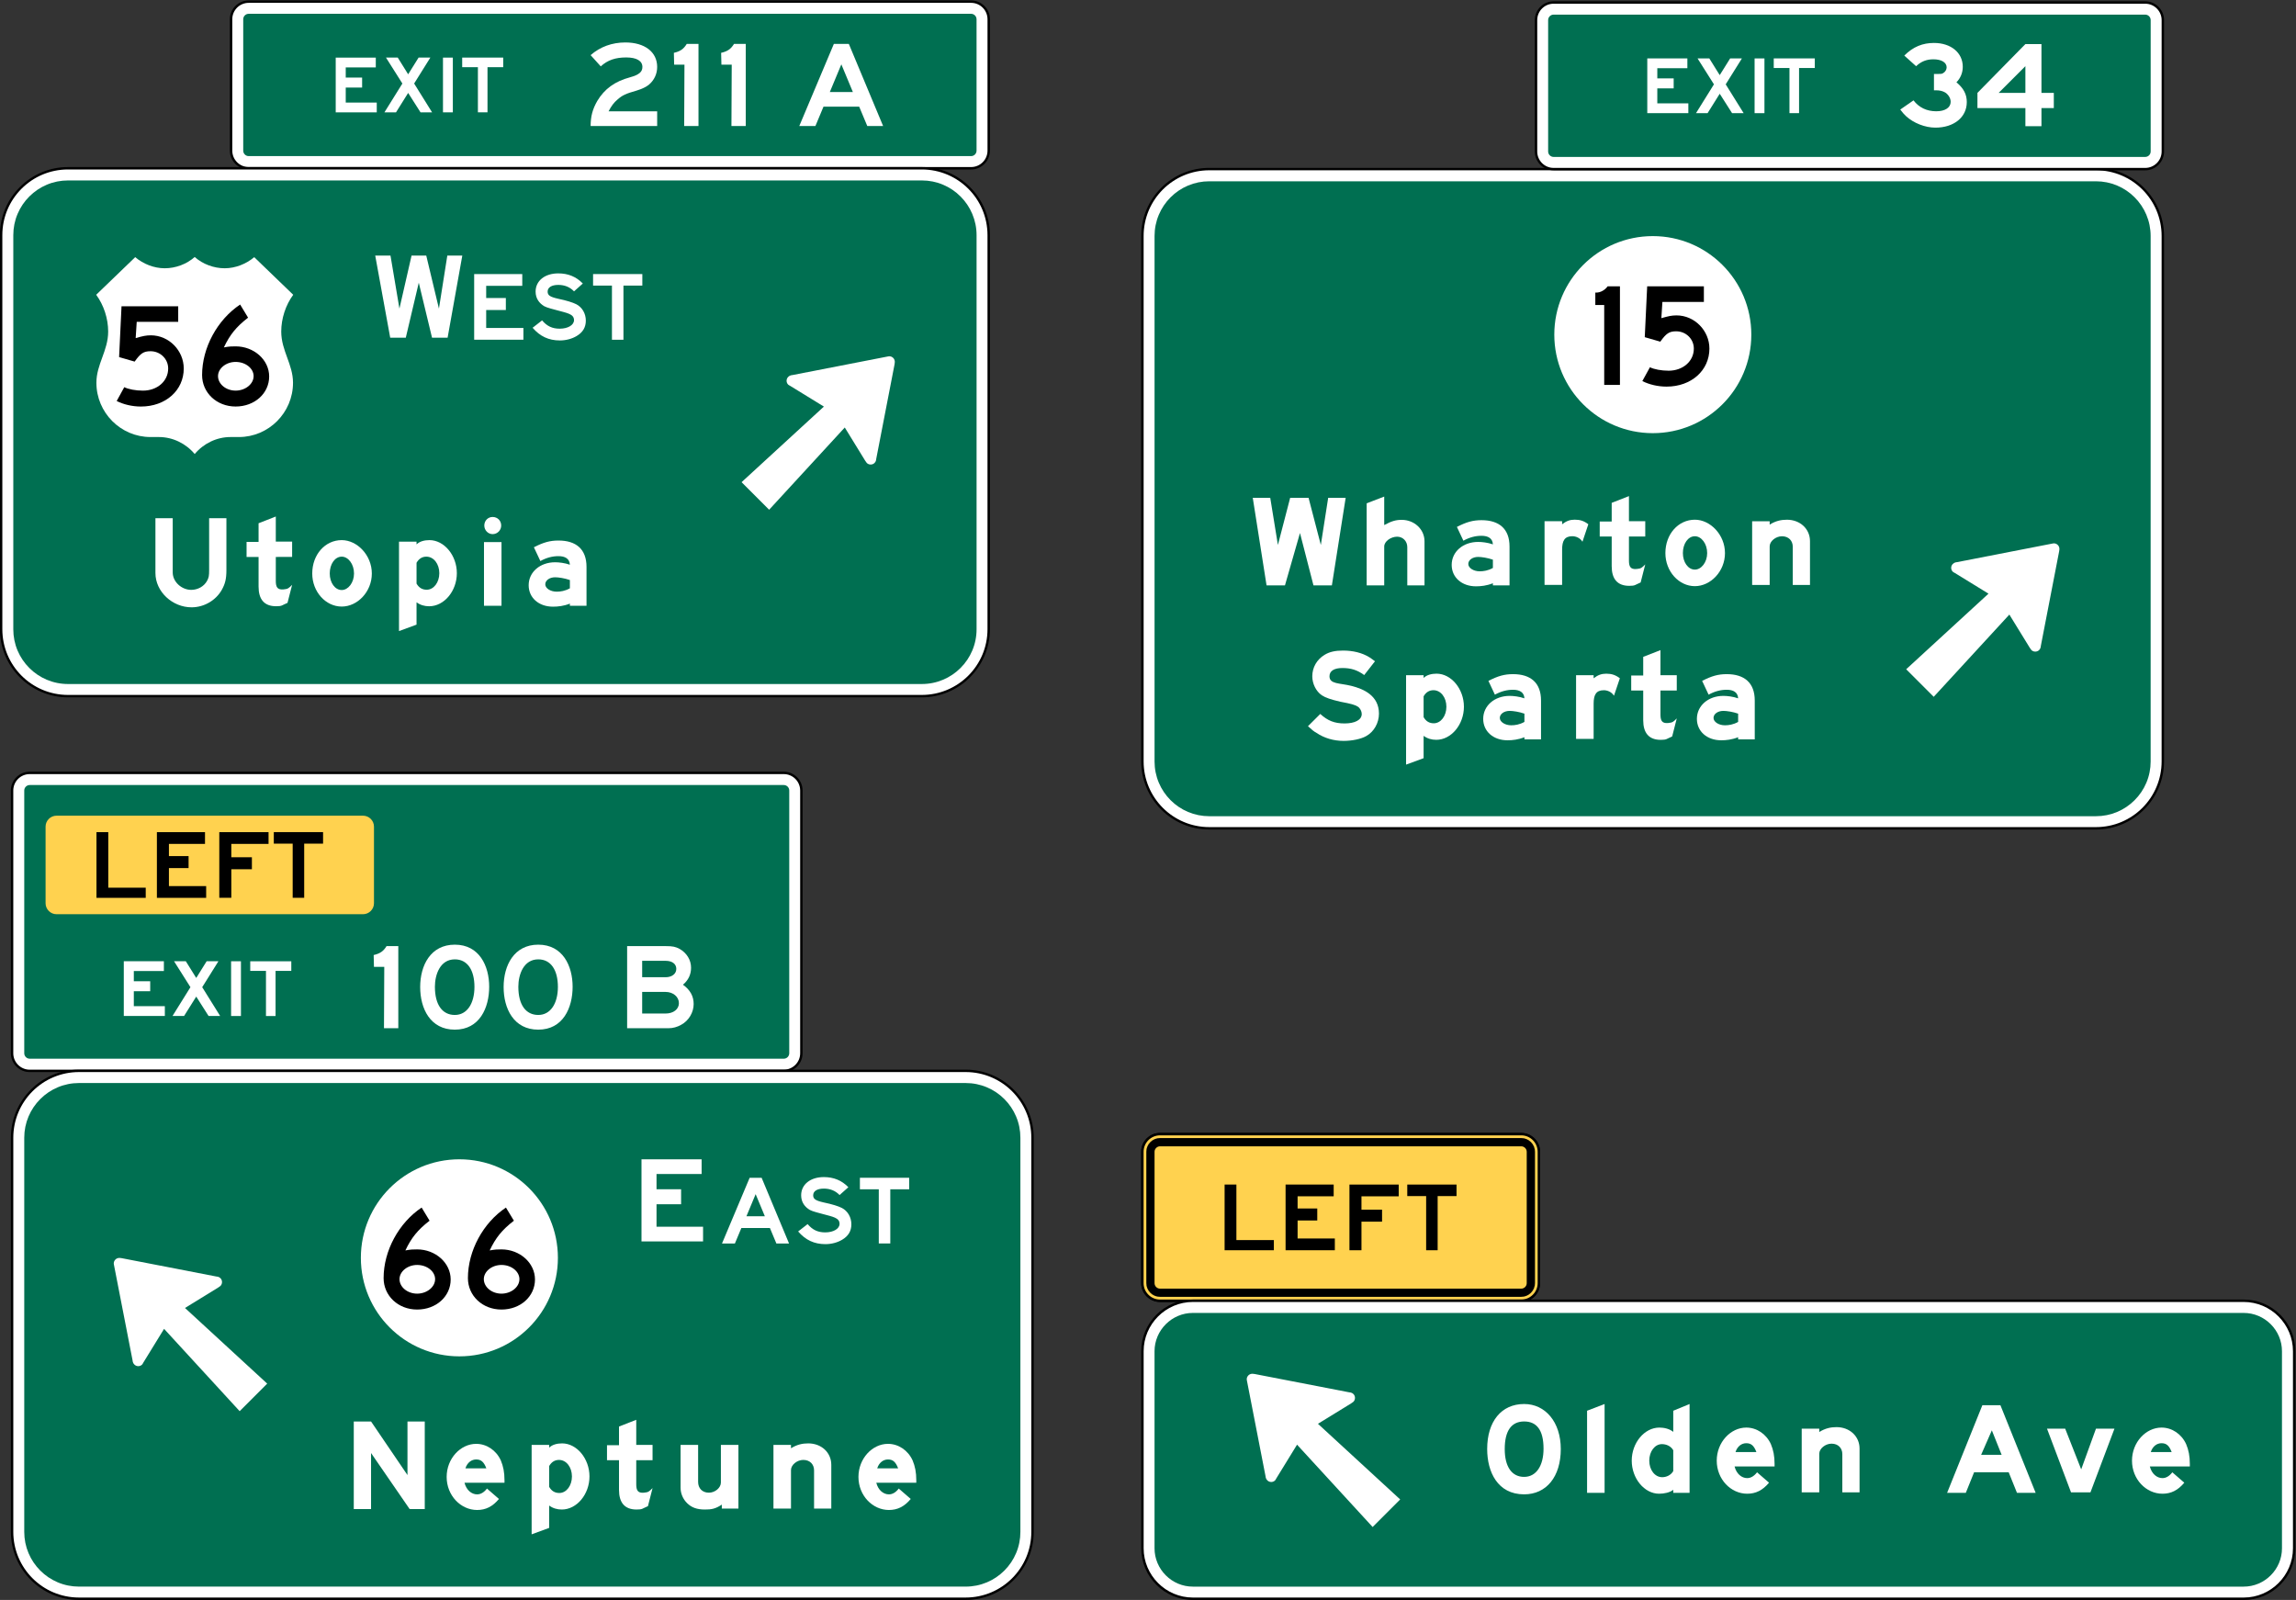 <?xml version="1.0" encoding="UTF-8"?>
<svg width="635.98" height="443.13" version="1.1" viewBox="0 0 635.98 443.13" xml:space="preserve" xmlns="http://www.w3.org/2000/svg"><rect x="0" y="0" width="635.98" height="443.13" fill="#333333" stroke="none"/><defs><clipPath id="a"><path d="m27 45h513v363.7h-513z"/></clipPath></defs><g transform="matrix(1.333 0 0 -1.333 -60.01 506.66)"><g clip-path="url(#a)"><g transform="translate(296.31 207.98)"><path d="m0 0c-7.664 0-13.899 6.235-13.899 13.899v109.18c0 7.663 6.235 13.898 13.899 13.898h184.24c7.665 0 13.9-6.235 13.9-13.898v-109.18c0-7.664-6.235-13.899-13.9-13.899z" fill="#fff"/></g><g transform="translate(480.55 345.21)"><path d="m0 0h-184.24c-7.801 0-14.149-6.347-14.149-14.148v-109.18c0-7.802 6.348-14.149 14.149-14.149h184.24c7.802 0 14.15 6.347 14.15 14.149v109.18c0 7.801-6.348 14.148-14.15 14.148m0-0.5c7.538 0 13.65-6.111 13.65-13.648v-109.18c0-7.538-6.112-13.649-13.65-13.649h-184.24c-7.537 0-13.649 6.111-13.649 13.649v109.18c0 7.537 6.112 13.648 13.649 13.648h184.24"/></g><g transform="translate(291.88 211.39)"><path d="m0 0c-1.355 0.574-2.571 1.395-3.616 2.439-1.045 1.046-1.867 2.261-2.438 3.615-0.592 1.401-0.893 2.892-0.893 4.428v109.18c0 1.537 0.301 3.026 0.893 4.427 0.571 1.353 1.393 2.57 2.438 3.615 1.045 1.046 2.261 1.865 3.616 2.438 1.4 0.593 2.89 0.892 4.426 0.892h184.24c1.537 0 3.027-0.299 4.427-0.892 1.355-0.573 2.571-1.392 3.615-2.438 1.045-1.045 1.864-2.262 2.438-3.615 0.593-1.401 0.893-2.89 0.893-4.427v-109.18c0-1.536-0.3-3.027-0.893-4.428-0.574-1.354-1.393-2.569-2.438-3.615-1.044-1.044-2.26-1.865-3.615-2.439-1.4-0.592-2.89-0.891-4.427-0.891h-184.24c-1.536 0-3.026 0.299-4.426 0.891" fill="#006f51"/></g><g transform="translate(468.92 245.25)"><path d="m0 0c7e-3 0.012 0.014 0.024 0.025 0.036 0.038 0.075 0.069 0.154 0.091 0.232 3e-3 8e-3 9e-3 0.014 9e-3 0.022h-2e-3c6e-3 0.026 0.013 0.054 0.02 0.082l0.038 0.266 3.797 19.606 0.052 0.368c0.053 0.368-0.07 0.736-0.314 0.982-0.282 0.28-0.647 0.402-0.999 0.332l-0.244-0.049-19.664-3.83-0.346-0.056c-0.225-0.052-0.403-0.157-0.578-0.332-0.438-0.438-0.452-1.157 0-1.611 0.053-0.053 0.144-0.106 0.209-0.141l0.209-0.115 7.001-4.302-17.104-15.707 5.722-5.725 15.704 17.072v0.035l4.24-6.893 0.176-0.25c0.053-0.088 0.105-0.176 0.175-0.246 0.436-0.437 1.174-0.437 1.613 0 0.066 0.07 0.122 0.146 0.17 0.224" fill="#fff"/></g><g transform="translate(408.94 310.56)"><path d="m0 0c0-11.306-9.164-20.472-20.47-20.472-11.304 0-20.471 9.166-20.471 20.472s9.167 20.472 20.471 20.472c11.306 0 20.47-9.166 20.47-20.472" fill="#fff"/></g><g transform="translate(378.37 300.12)"><path d="m0 0v16.593h-1.847v2.585h0.213c0.85 0 1.776 0.503 2.344 1.294h2.56v-20.472z"/></g><g transform="translate(391.32 299.76)"><path d="m0 0c-1.794 0-3.591 0.431-5.026 1.15l1.578 2.873c0.863-0.431 2.372-0.718 3.88-0.718 2.943 0 5.242 1.939 5.242 4.596 0 2.013-1.652 3.592-3.661 3.592-1.439 0-2.082-0.431-3.305-2.154l-3.232 0.933 0.502 10.56h11.782v-3.233h-8.62l-0.216-3.376c1.508 0.431 2.152 0.574 3.159 0.574 3.736 0 6.826-3.16 6.826-6.896 0-4.525-3.737-7.901-8.909-7.901"/></g><g transform="translate(325.79 237.59)"><path d="m0 0c2.713-0.669 5.774-2.102 5.774-5.78 0-1.909-1.02-3.754-2.619-4.644-1.086-0.637-3.002-1.019-4.723-1.019-2.045 0-4.022 0.573-5.618 1.654-0.578 0.318-0.961 0.635-1.79 1.399l2.553 2.545c1.536-1.399 2.939-1.971 5.047-1.971 2.107 0 3.573 0.699 3.573 1.971 0 0.51-0.316 1.209-0.828 1.527-0.638 0.384-1.278 0.573-3.64 1.019-1.916 0.446-3.065 0.826-3.832 1.336-1.215 0.828-1.977 2.419-1.977 3.946 0 1.844 0.954 3.499 2.552 4.453 1.021 0.635 2.233 0.89 3.831 0.89 2.045 0 3.958-0.445 5.49-1.399 0.383-0.255 0.574-0.383 1.152-0.827l-2.235-2.863c-1.47 1.081-2.811 1.462-4.535 1.462-1.659 0-2.682-0.572-2.682-1.716 0-1.649 2.1-1.389 4.507-1.983" fill="#fff"/></g><g transform="translate(342.89 236.68)"><path d="m0 0c-0.832 0-1.536-0.382-2.048-1.272v-4.328c0.512-0.89 1.216-1.272 2.111-1.272 1.473 0 2.623 1.527 2.623 3.437 0 1.908-1.15 3.435-2.686 3.435m0.575-10.308c-0.958 0-1.853 0.255-2.623 0.827v-4.644l-3.643-1.336v18.579h3.643v-0.573c0.641 0.636 1.665 0.891 2.689 0.891 3.065 0 5.687-3.181 5.687-6.871 0-3.691-2.622-6.873-5.753-6.873" fill="#fff"/></g><g transform="translate(361.79 231.81)"><path d="m0 0c-1.087 0.381-2.366 0.573-3.069 0.573-1.149 0-2.045-0.638-2.045-1.464 0-0.827 1.087-1.528 2.366-1.528 0.766 0 1.727 0.128 2.748 0.701zm0-5.345v0.446c-1.279-0.509-2.494-0.637-3.515-0.637-2.942 0-5.05 1.845-5.05 4.453 0 2.737 2.362 4.773 5.496 4.773 0.766 0 1.982-0.128 3.069-0.509-0.063 1.273-1.021 1.782-2.366 1.782-1.278 0-2.493-0.318-3.771-1.018l-1.341 2.863c1.978 1.017 3.322 1.399 5.112 1.399 3.644 0 5.817-1.781 5.817-5.472v-8.08z" fill="#fff"/></g><g transform="translate(406.2 231.81)"><path d="m0 0c-1.087 0.381-2.365 0.573-3.069 0.573-1.152 0-2.045-0.638-2.045-1.464 0-0.827 1.084-1.528 2.366-1.528 0.769 0 1.724 0.128 2.748 0.701zm0-5.345v0.446c-1.279-0.509-2.494-0.637-3.518-0.637-2.939 0-5.051 1.845-5.051 4.453 0 2.737 2.37 4.773 5.5 4.773 0.767 0 1.982-0.128 3.069-0.509-0.063 1.273-1.024 1.782-2.365 1.782-1.278 0-2.494-0.318-3.772-1.018l-1.345 2.863c1.986 1.017 3.327 1.399 5.117 1.399 3.643 0 5.817-1.781 5.817-5.472v-8.08z" fill="#fff"/></g><g transform="translate(380.4 235.53)"><path d="m0 0c-0.512 0.828-1.41 1.146-2.113 1.146-1.603 0-2.115-0.955-2.115-2.799v-7.317h-3.65v13.234h3.65v-0.636c0.895 0.699 1.668 0.954 2.626 0.954 1.09 0 1.923-0.255 2.822-0.954z" fill="#fff"/></g><g transform="translate(390.06 236.61)"><path d="m0 0v-4.964c0-1.208 0.254-1.909 1.599-1.781 0.958 0.064 1.149 0.318 1.79 0.954l-0.958-3.753c-1.215-0.509-1.09-0.701-2.371-0.701-2.491 0-3.644 1.465-3.644 4.073v6.172h-2.494v3.117h2.494v3.881l3.584 1.399v-5.216h3.389v-3.181z" fill="#fff"/></g><g transform="translate(321.78 258.46)"><path d="m0 0h-3.824l-2.804 10.882-3.121-10.882h-3.824l-2.866 18.198h3.632l1.592-9.799 2.549 9.799h3.821l2.55-9.799 1.528 9.799h3.633z" fill="#fff"/></g><g transform="translate(355.24 263.8)"><path d="m0 0c-1.083 0.383-2.365 0.573-3.065 0.573-1.15 0-2.048-0.636-2.048-1.463 0-0.828 1.087-1.527 2.365-1.527 0.77 0 1.728 0.126 2.748 0.699zm0-5.345v0.446c-1.275-0.509-2.49-0.636-3.515-0.636-2.942 0-5.049 1.846-5.049 4.454 0 2.736 2.364 4.771 5.499 4.771 0.766 0 1.982-0.127 3.065-0.509-0.062 1.273-1.02 1.782-2.365 1.782-1.279 0-2.49-0.318-3.769-1.018l-1.344 2.864c1.982 1.017 3.323 1.399 5.113 1.399 3.646 0 5.82-1.781 5.82-5.472v-8.081z" fill="#fff"/></g><g transform="translate(337.45 258.46)"><path d="m0 0v7.953c0 1.21-0.896 2.165-2.108 2.165-1.282 0-2.685-0.955-2.685-2.037v-8.081h-3.647v17.053l3.647 1.4v-5.918c1.536 0.828 2.428 1.081 3.644 1.081 2.619 0 4.729-1.971 4.729-4.453v-9.163z" fill="#fff"/></g><g transform="translate(417.55 258.55)"><path d="m0 0v7.953c0 1.21-0.833 2.163-2.24 2.163-1.278 0-2.556-1.016-2.556-2.099v-8.017h-3.643v13.235h3.643v-0.7c1.215 0.763 2.365 1.018 3.581 1.018 2.748 0 4.796-1.909 4.796-4.453v-9.1z" fill="#fff"/></g><g transform="translate(397.21 268.67)"><path d="m0 0c-1.404 0-2.491-1.526-2.491-3.498 0-1.909 1.087-3.435 2.491-3.435 1.34 0 2.556 1.526 2.556 3.435 0 1.972-1.216 3.498-2.556 3.498m0-10.37c-3.32 0-6.126 3.053-6.126 6.872 0 3.944 2.681 6.935 6.126 6.935 3.194 0 6.255-3.118 6.255-6.935 0-3.819-2.999-6.872-6.255-6.872" fill="#fff"/></g><g transform="translate(373.85 267.53)"><path d="m0 0c-0.511 0.827-1.407 1.145-2.11 1.145-1.605 0-2.117-0.953-2.117-2.798v-7.318h-3.651v13.235h3.651v-0.636c0.898 0.699 1.664 0.954 2.629 0.954 1.087 0 1.923-0.255 2.818-0.954z" fill="#fff"/></g><g transform="translate(383.51 268.61)"><path d="m0 0v-4.963c0-1.209 0.254-1.907 1.602-1.781 0.958 0.064 1.149 0.317 1.787 0.955l-0.958-3.755c-1.216-0.509-1.087-0.7-2.368-0.7-2.494 0-3.647 1.463-3.647 4.072v6.172h-2.49v3.117h2.49v3.881l3.584 1.402v-5.218h3.389v-3.182z" fill="#fff"/></g><g transform="translate(367.85 344.96)"><path d="m0 0c-2.017 0-3.659 1.643-3.659 3.662v27.295c0 2.019 1.642 3.662 3.659 3.662h122.93c2.019 0 3.663-1.643 3.663-3.662v-27.295c0-2.019-1.644-3.662-3.663-3.662z" fill="#fff"/></g><g transform="translate(490.79 379.82)"><path d="m0 0h-122.93c-2.155 0-3.909-1.755-3.909-3.912v-27.295c0-2.157 1.754-3.912 3.909-3.912h122.93c2.157 0 3.913 1.755 3.913 3.912v27.295c0 2.157-1.756 3.912-3.913 3.912m0-0.5c1.884 0 3.413-1.527 3.413-3.412v-27.295c0-1.884-1.529-3.412-3.413-3.412h-122.93c-1.884 0-3.409 1.528-3.409 3.412v27.295c0 1.885 1.525 3.412 3.409 3.412h122.93"/></g><g transform="translate(366.72 348.62)"><path d="m0 0v27.295c0 0.627 0.515 1.138 1.138 1.138h122.93c0.627 0 1.136-0.511 1.136-1.138v-27.295c0-0.627-0.509-1.137-1.136-1.137h-122.93c-0.623 0-1.138 0.51-1.138 1.137" fill="#006f51"/></g><g transform="translate(387.32 356.58)"><path d="m0 0v11.374h8.331v-2.036h-6.248v-2.115h3.402v-2.075h-3.402v-3.112h6.45v-2.036z" fill="#fff"/></g><path d="m409.62 367.95h2.048v-11.374h-2.048z" fill="#fff"/><g transform="translate(418.86 365.96)"><path d="m0 0v-9.378h-1.992v9.378h-3.267v1.996h8.527v-1.996z" fill="#fff"/></g><g transform="translate(404.94 356.58)"><path d="m0 0-2.567 4.031-2.522-4.031h-2.406l3.727 5.986-3.407 5.388h2.442l2.166-3.473 2.167 3.473h2.444l-3.367-5.388 3.727-5.986z" fill="#fff"/></g><g transform="translate(447.19 353.57)"><path d="m0 0c-2.152 0-4.549 0.955-6.102 2.387-0.421 0.417-0.662 0.655-1.199 1.37l2.752 1.91c1.139-1.492 2.751-2.267 4.73-2.267 1.856 0 2.992 0.775 2.992 1.969 0 0.834-0.596 1.67-1.316 2.027-0.478 0.239-1.018 0.359-1.676 0.359h-0.481v3.399h0.899c0.602 0 0.717 0 1.017 0.179 0.421 0.239 0.721 0.716 0.721 1.193 0 1.014-1.08 1.671-2.755 1.671-1.38 0-2.515-0.418-3.591-1.431l-2.456 2.206c1.857 1.849 3.832 2.625 6.165 2.625 3.533 0 5.988-2.029 5.988-4.951 0-1.253-0.481-2.386-1.317-3.221 1.497-1.252 2.153-2.506 2.153-4.116 0-3.162-2.693-5.309-6.524-5.309" fill="#fff"/></g><g transform="translate(465.89 366.34)"><path d="m0 0-5.551-5.548h5.551zm3.34-8.71v-3.757h-3.34v3.757h-9.964v3.162l9.964 10.14h3.34v-10.14h2.568v-3.162z" fill="#fff"/></g><g transform="translate(96.696 345.13)"><path d="m0 0c-2.02 0-3.663 1.643-3.663 3.662v27.296c0 2.019 1.643 3.662 3.663 3.662h150.11c2.02 0 3.664-1.643 3.664-3.662v-27.296c0-2.019-1.644-3.662-3.664-3.662z" fill="#fff"/></g><g transform="translate(246.81 380)"><path d="m0 0h-150.11c-2.158 0-3.914-1.755-3.914-3.912v-27.296c0-2.157 1.756-3.912 3.914-3.912h150.11c2.157 0 3.913 1.755 3.913 3.912v27.296c0 2.157-1.756 3.912-3.913 3.912m0-0.5c1.884 0 3.413-1.527 3.413-3.412v-27.296c0-1.884-1.529-3.412-3.413-3.412h-150.11c-1.881 0-3.414 1.528-3.414 3.412v27.296c0 1.885 1.533 3.412 3.414 3.412h150.11"/></g><g transform="translate(95.561 348.79)"><path d="m0 0v27.296c0 0.627 0.508 1.137 1.135 1.137h150.11c0.627 0 1.138-0.51 1.138-1.137v-27.296c0-0.627-0.511-1.136-1.138-1.136h-150.11c-0.627 0-1.135 0.509-1.135 1.136" fill="#006f51"/></g><g transform="translate(114.78 356.75)"><path d="m0 0v11.374h8.327v-2.035h-6.245v-2.115h3.403v-2.076h-3.403v-3.112h6.447v-2.036z" fill="#fff"/></g><path d="m137.07 368.12h2.048v-11.374h-2.048z" fill="#fff"/><g transform="translate(146.32 366.13)"><path d="m0 0v-9.379h-1.993v9.379h-3.266v1.995h8.526v-1.995z" fill="#fff"/></g><g transform="translate(132.4 356.75)"><path d="m0 0-2.567 4.032-2.522-4.032h-2.406l3.726 5.986-3.406 5.388h2.448l2.16-3.472 2.167 3.472h2.444l-3.367-5.388 3.726-5.986z" fill="#fff"/></g><g transform="translate(197.01 353.91)"><path d="m0 0 0.059 12.749h-2.141l-0.06 2.454c1.31 0.299 2.024 0.778 2.679 1.856h2.437v-17.059z" fill="#fff"/></g><g transform="translate(187.19 353.91)"><path d="m0 0 0.059 12.749h-2.142l-0.059 2.454c1.31 0.299 2.023 0.778 2.675 1.856h2.441v-17.059z" fill="#fff"/></g><g transform="translate(167.75 353.91)"><path d="m0 0c0 2.034 0.422 3.531 1.383 5.207 1.505 2.514 3.668 4.07 6.795 4.908 1.923 0.539 2.581 1.137 2.581 2.155 0 1.256-1.198 1.975-3.364 1.975-2.226 0-3.849-0.538-5.291-1.854l-2.104 2.333c1.982 1.736 4.448 2.634 7.217 2.634 4.022 0 6.61-1.975 6.61-5.088 0-1.437-0.602-2.754-1.745-3.711-0.539-0.419-1.323-0.838-2.521-1.198-2.288-0.657-2.947-0.957-3.967-1.855-0.783-0.658-1.268-1.317-1.863-2.453h10.096v-3.053z" fill="#fff"/></g><g transform="translate(219.85 366.72)"><path d="m0 0-2.393-5.746h4.785zm5.387-12.809-1.678 4.01h-7.422l-1.675-4.01h-3.351l7.185 17.059h3.107l7.123-17.059z" fill="#fff"/></g><g transform="translate(59.154 235.45)"><path d="m0 0c-7.663 0-13.897 6.235-13.897 13.899v81.886c0 7.663 6.234 13.897 13.897 13.897h177.42c7.664 0 13.901-6.234 13.901-13.897v-81.886c0-7.664-6.237-13.899-13.901-13.899z" fill="#fff"/></g><g transform="translate(236.57 345.38)"><path d="m0 0h-177.42c-7.801 0-14.147-6.346-14.147-14.147v-81.886c0-7.802 6.346-14.149 14.147-14.149h177.42c7.803 0 14.15 6.347 14.15 14.149v81.886c0 7.801-6.347 14.147-14.15 14.147m0-0.5c7.54 0 13.65-6.11 13.65-13.647v-81.886c0-7.539-6.11-13.649-13.65-13.649h-177.42c-7.538 0-13.647 6.11-13.647 13.649v81.886c0 7.537 6.109 13.647 13.647 13.647h177.42"/></g><g transform="translate(54.73 238.86)"><path d="m0 0c-1.355 0.572-2.57 1.394-3.618 2.438-1.045 1.045-1.865 2.262-2.439 3.615-0.591 1.401-0.891 2.891-0.891 4.427v81.886c0 1.537 0.3 3.025 0.891 4.426 0.574 1.354 1.394 2.57 2.439 3.615 1.048 1.047 2.263 1.866 3.618 2.439 1.4 0.594 2.888 0.893 4.424 0.893h177.42c1.537 0 3.027-0.299 4.427-0.893 1.355-0.573 2.57-1.392 3.615-2.439 1.048-1.045 1.868-2.261 2.438-3.615 0.593-1.401 0.895-2.889 0.895-4.426v-81.886c0-1.536-0.302-3.026-0.895-4.427-0.57-1.353-1.39-2.57-2.438-3.615-1.045-1.044-2.26-1.866-3.615-2.438-1.4-0.592-2.89-0.894-4.427-0.894h-177.42c-1.536 0-3.024 0.302-4.424 0.894" fill="#006f51"/></g><g transform="translate(226.92 284.12)"><path d="m0 0c7e-3 0.012 0.018 0.023 0.021 0.034 0.045 0.077 0.073 0.154 0.097 0.234 0 7e-3 7e-3 0.014 7e-3 0.022l-3e-3 -1e-3c7e-3 0.028 0.018 0.054 0.021 0.082l0.039 0.268 3.799 19.603 0.048 0.37c0.053 0.367-0.069 0.735-0.312 0.981-0.282 0.28-0.649 0.401-1 0.332l-0.244-0.048-19.664-3.83-0.345-0.056c-0.227-0.052-0.404-0.157-0.578-0.333-0.44-0.438-0.453-1.155 0-1.61 0.052-0.053 0.142-0.105 0.212-0.141l0.209-0.117 6.997-4.301-17.105-15.706 5.727-5.727 15.704 17.074v0.034l4.235-6.892 0.178-0.252c0.052-0.088 0.105-0.174 0.174-0.245 0.438-0.437 1.174-0.439 1.612 0 0.07 0.069 0.122 0.147 0.171 0.225" fill="#fff"/></g><g transform="translate(85.477 285.75)"><path d="m0 0c-1.828 2.193-4.569 3.533-7.425 3.533h-1.752c-6.196 0-11.25 5.066-11.25 11.28 0 3.843 2.446 6.661 2.446 10.635 0 2.701-0.914 5.506-2.491 7.645l8.108 7.815c1.665-1.414 3.912-2.308 6.137-2.308 2.26 0 4.559 0.856 6.227 2.342 1.669-1.486 3.968-2.342 6.232-2.342 2.218 0 4.464 0.894 6.136 2.308l8.105-7.815c-1.578-2.139-2.491-4.944-2.491-7.645 0-3.974 2.446-6.792 2.446-10.635 0-6.214-5.054-11.28-11.246-11.28h-1.756c-2.856 0-5.597-1.34-7.426-3.533" fill="#fff" fill-rule="evenodd"/></g><g transform="translate(74.291 295.62)"><path d="m0 0c-1.794 0-3.595 0.431-5.026 1.149l1.578 2.873c0.86-0.429 2.368-0.718 3.88-0.718 2.943 0 5.242 1.94 5.242 4.597 0 2.011-1.652 3.592-3.661 3.592-1.439 0-2.086-0.432-3.305-2.155l-3.232 0.934 0.502 10.558h11.779v-3.231h-8.621l-0.216-3.376c1.512 0.431 2.159 0.574 3.163 0.574 3.736 0 6.826-3.161 6.826-6.896 0-4.525-3.737-7.901-8.909-7.901"/></g><g transform="translate(93.983 304.89)"><path d="m0 0c-2.01 0-3.66-1.365-3.66-2.945 0-1.652 1.65-3.017 3.66-3.017 2.013 0 3.737 1.365 3.737 3.017 0 1.58-1.654 2.945-3.737 2.945m0-9.266c-3.949 0-6.97 2.873-6.97 6.537 0 5.674 3.163 11.492 7.906 14.653l1.652-2.729c-2.515-1.941-3.807-3.593-5.029-6.178 1.149 0.216 1.654 0.216 2.441 0.216 3.807 0 6.969-2.801 6.969-6.251 0-3.519-3.016-6.248-6.969-6.248"/></g><g transform="translate(143.55 309.5)"><path d="m0 0v13.648h9.996v-2.442h-7.499v-2.538h4.086v-2.49h-4.086v-3.736h7.735v-2.442z" fill="#fff"/></g><g transform="translate(160.78 315.62)"><path d="m0 0c-0.609 0.168-2.134 0.535-2.65 0.836-1.027 0.604-1.814 1.588-1.814 3.048 0 2.251 1.925 3.783 4.711 3.783 2.024 0 3.703-0.67 5.103-2.106l-1.832-1.629c-0.863 0.91-1.971 1.341-3.271 1.341-1.392 0-2.211-0.526-2.211-1.389 0-0.766 0.484-1.101 2.167-1.484 1.828-0.383 3.03-0.767 3.799-1.149 1.202-0.623 1.972-1.915 1.972-3.4 0-1.39-0.624-2.443-1.923-3.208-0.965-0.576-2.212-0.911-3.466-0.911-2.357 0-4.133 0.863-5.673 2.633l1.971 1.534c1.01-1.198 2.117-1.724 3.657-1.724 1.731 0 2.978 0.766 2.978 1.772 0 1.281-1.39 1.467-3.518 2.053" fill="#fff"/></g><g transform="translate(174.57 320.75)"><path d="m0 0v-11.253h-2.389v11.253h-3.922v2.395h10.236v-2.395z" fill="#fff"/></g><g transform="translate(138.03 309.92)"><path d="m0 0h-3.235l-2.755 11.434-2.699-11.434h-3.237l-3.113 17.06h3.173l1.856-11.013 2.519 11.013h3.057l2.633-11.013 1.741 11.013h3.115z" fill="#fff"/></g><g transform="translate(91.106 257.53)"><path d="m0 0c-1.219-2.165-3.657-3.628-6.283-3.628-3.974 0-7.506 3.245-7.506 7.127v11.389h3.591v-11.262c0-1.973 1.863-3.626 3.848-3.626 1.348 0 2.633 0.698 3.275 1.845 0.383 0.698 0.445 1.08 0.445 2.291v10.752h3.591v-10.752c0-1.847-0.254-2.865-0.961-4.136" fill="#fff"/></g><g transform="translate(163.44 259.57)"><path d="m0 0c-1.084 0.383-2.366 0.574-3.069 0.574-1.149 0-2.045-0.637-2.045-1.464s1.087-1.527 2.366-1.527c0.769 0 1.727 0.129 2.748 0.7zm0-5.343v0.444c-1.276-0.509-2.491-0.635-3.515-0.635-2.943 0-5.05 1.845-5.05 4.453 0 2.737 2.365 4.773 5.496 4.773 0.77 0 1.985-0.128 3.069-0.51-0.063 1.273-1.021 1.783-2.366 1.783-1.278 0-2.494-0.32-3.768-1.019l-1.345 2.863c1.983 1.019 3.323 1.399 5.113 1.399 3.647 0 5.821-1.781 5.821-5.471v-8.08z" fill="#fff"/></g><g transform="translate(147.38 269.11)"><path d="m0 0c-0.961 0-1.724 0.829-1.724 1.782 0 1.018 0.763 1.782 1.724 1.782 1.021 0 1.787-0.764 1.787-1.782 0-0.953-0.766-1.782-1.787-1.782m-1.79-1.654h3.64v-13.233h-3.64z" fill="#fff"/></g><g transform="translate(116.03 264.43)"><path d="m0 0c-1.404 0-2.491-1.528-2.491-3.501 0-1.908 1.087-3.434 2.491-3.434 1.341 0 2.553 1.526 2.553 3.434 0 1.973-1.212 3.501-2.553 3.501m0-10.371c-3.319 0-6.127 3.052-6.127 6.87 0 3.947 2.682 6.936 6.127 6.936 3.189 0 6.255-3.117 6.255-6.936 0-3.818-2.999-6.87-6.255-6.87" fill="#fff"/></g><g transform="translate(133.62 264.43)"><path d="m0 0c-0.829 0-1.532-0.383-2.045-1.273v-4.327c0.513-0.889 1.216-1.273 2.111-1.273 1.47 0 2.622 1.528 2.622 3.437 0 1.908-1.152 3.436-2.688 3.436m0.578-10.308c-0.962 0-1.856 0.255-2.623 0.827v-4.645l-3.643-1.336v18.579h3.643v-0.572c0.638 0.636 1.661 0.89 2.686 0.89 3.068 0 5.691-3.181 5.691-6.871 0-3.691-2.623-6.872-5.754-6.872" fill="#fff"/></g><g transform="translate(102.33 264.37)"><path d="m0 0v-4.964c0-1.208 0.258-1.907 1.603-1.781 0.961 0.064 1.152 0.32 1.79 0.954l-0.961-3.753c-1.216-0.508-1.083-0.7-2.366-0.7-2.497 0-3.646 1.464-3.646 4.072v6.172h-2.494v3.119h2.494v3.88l3.58 1.399v-5.217h3.393v-3.181z" fill="#fff"/></g><g transform="translate(286.07 109.82)"><path d="m0 0c-2.02 0-3.662 1.643-3.662 3.662v27.297c0 2.018 1.642 3.66 3.662 3.66h75.062c2.02 0 3.663-1.642 3.663-3.66v-27.297c0-2.019-1.643-3.662-3.663-3.662z" fill="#ffd24f"/></g><g transform="translate(361.13 144.69)"><path d="m0 0h-75.062c-2.157 0-3.912-1.754-3.912-3.91v-27.297c0-2.157 1.755-3.912 3.912-3.912h75.062c2.158 0 3.913 1.755 3.913 3.912v27.297c0 2.156-1.755 3.91-3.913 3.91m0-0.5c1.877 0 3.413-1.534 3.413-3.41v-27.297c0-1.877-1.536-3.412-3.413-3.412h-75.062c-1.876 0-3.412 1.535-3.412 3.412v27.297c0 1.876 1.536 3.41 3.412 3.41h75.062"/></g><g transform="translate(286.07 110.64)"><path d="m0 0c-0.756 0-1.469 0.296-2.008 0.835-0.539 0.54-0.835 1.253-0.835 2.008v27.297c0 0.754 0.296 1.468 0.835 2.006 0.539 0.539 1.252 0.837 2.008 0.837h75.062c0.756 0 1.469-0.298 2.008-0.837 0.539-0.538 0.835-1.252 0.835-2.006v-27.297c0-0.755-0.296-1.468-0.835-2.008-0.539-0.539-1.252-0.835-2.008-0.835z"/></g><g transform="translate(286.07 112.34)"><path d="m0 0c-0.305 0-0.582 0.115-0.802 0.334-0.219 0.222-0.336 0.499-0.336 0.802v27.297c0 0.303 0.117 0.582 0.336 0.8 0.22 0.22 0.497 0.336 0.802 0.336h75.062c0.305 0 0.583-0.116 0.801-0.336 0.221-0.218 0.338-0.497 0.338-0.8v-27.297c0-0.303-0.117-0.58-0.338-0.802-0.218-0.219-0.496-0.334-0.801-0.334z"/></g><g transform="translate(286.07 143.61)"><path d="m0 0c-0.755 0-1.466-0.296-2.004-0.834-0.539-0.54-0.836-1.25-0.836-2.004v-27.297c0-0.754 0.297-1.467 0.836-2.005 0.538-0.538 1.249-0.834 2.004-0.834h75.062c0.754 0 1.467 0.296 2.004 0.834 0.539 0.538 0.836 1.251 0.836 2.005v27.297c0 0.754-0.297 1.464-0.836 2.004-0.537 0.538-1.25 0.834-2.004 0.834zm75.062-32.982h-75.062c-0.757 0-1.471 0.298-2.011 0.838-0.54 0.538-0.837 1.253-0.837 2.009v27.297c0 0.755 0.297 1.47 0.837 2.009 0.54 0.54 1.254 0.836 2.011 0.836h75.062c0.757 0 1.471-0.296 2.01-0.836 0.541-0.539 0.838-1.254 0.838-2.009v-27.297c0-0.756-0.297-1.471-0.838-2.009-0.539-0.54-1.253-0.838-2.01-0.838"/><path d="m0 0c-0.755 0-1.466-0.296-2.004-0.834-0.539-0.54-0.836-1.25-0.836-2.004v-27.297c0-0.754 0.297-1.467 0.836-2.005 0.538-0.538 1.249-0.834 2.004-0.834h75.062c0.754 0 1.467 0.296 2.004 0.834 0.539 0.538 0.836 1.251 0.836 2.005v27.297c0 0.754-0.297 1.464-0.836 2.004-0.537 0.538-1.25 0.834-2.004 0.834zm75.062-32.982h-75.062c-0.757 0-1.471 0.298-2.011 0.838-0.54 0.538-0.837 1.253-0.837 2.009v27.297c0 0.755 0.297 1.47 0.837 2.009 0.54 0.54 1.254 0.836 2.011 0.836h75.062c0.757 0 1.471-0.296 2.01-0.836 0.541-0.539 0.838-1.254 0.838-2.009v-27.297c0-0.756-0.297-1.471-0.838-2.009-0.539-0.54-1.253-0.838-2.01-0.838"/></g><g transform="translate(286.07 109.82)"><path d="m0 0c-2.02 0-3.662 1.643-3.662 3.662v27.297c0 2.018 1.642 3.66 3.662 3.66h75.062c2.02 0 3.663-1.642 3.663-3.66v-27.297c0-2.019-1.643-3.662-3.663-3.662z" fill="#ffd24f"/></g><g transform="translate(361.13 144.69)"><path d="m0 0h-75.062c-2.157 0-3.912-1.754-3.912-3.91v-27.297c0-2.157 1.755-3.912 3.912-3.912h75.062c2.158 0 3.913 1.755 3.913 3.912v27.297c0 2.156-1.755 3.91-3.913 3.91m0-0.5c1.877 0 3.413-1.534 3.413-3.41v-27.297c0-1.877-1.536-3.412-3.413-3.412h-75.062c-1.876 0-3.412 1.535-3.412 3.412v27.297c0 1.876 1.536 3.41 3.412 3.41h75.062"/></g><g transform="translate(286.07 110.64)"><path d="m0 0c-0.756 0-1.469 0.296-2.008 0.835-0.539 0.54-0.835 1.253-0.835 2.008v27.297c0 0.754 0.296 1.468 0.835 2.006 0.539 0.539 1.252 0.837 2.008 0.837h75.062c0.756 0 1.469-0.298 2.008-0.837 0.539-0.538 0.835-1.252 0.835-2.006v-27.297c0-0.755-0.296-1.468-0.835-2.008-0.539-0.539-1.252-0.835-2.008-0.835z"/></g><g transform="translate(286.07 112.34)"><path d="m0 0c-0.305 0-0.582 0.115-0.802 0.334-0.219 0.222-0.336 0.499-0.336 0.802v27.297c0 0.303 0.117 0.582 0.336 0.8 0.22 0.22 0.497 0.336 0.802 0.336h75.062c0.305 0 0.583-0.116 0.801-0.336 0.221-0.218 0.338-0.497 0.338-0.8v-27.297c0-0.303-0.117-0.58-0.338-0.802-0.218-0.219-0.496-0.334-0.801-0.334z" fill="#ffd24f"/></g><g transform="translate(286.07 143.61)"><path d="m0 0c-0.755 0-1.466-0.296-2.004-0.834-0.539-0.54-0.836-1.25-0.836-2.004v-27.297c0-0.754 0.297-1.467 0.836-2.005 0.538-0.538 1.249-0.834 2.004-0.834h75.062c0.754 0 1.467 0.296 2.004 0.834 0.539 0.538 0.836 1.251 0.836 2.005v27.297c0 0.754-0.297 1.464-0.836 2.004-0.537 0.538-1.25 0.834-2.004 0.834zm75.062-32.982h-75.062c-0.757 0-1.471 0.298-2.011 0.838-0.54 0.538-0.837 1.253-0.837 2.009v27.297c0 0.755 0.297 1.47 0.837 2.009 0.54 0.54 1.254 0.836 2.011 0.836h75.062c0.757 0 1.471-0.296 2.01-0.836 0.541-0.539 0.838-1.254 0.838-2.009v-27.297c0-0.756-0.297-1.471-0.838-2.009-0.539-0.54-1.253-0.838-2.01-0.838"/><path d="m0 0c-0.755 0-1.466-0.296-2.004-0.834-0.539-0.54-0.836-1.25-0.836-2.004v-27.297c0-0.754 0.297-1.467 0.836-2.005 0.538-0.538 1.249-0.834 2.004-0.834h75.062c0.754 0 1.467 0.296 2.004 0.834 0.539 0.538 0.836 1.251 0.836 2.005v27.297c0 0.754-0.297 1.464-0.836 2.004-0.537 0.538-1.25 0.834-2.004 0.834zm75.062-32.982h-75.062c-0.757 0-1.471 0.298-2.011 0.838-0.54 0.538-0.837 1.253-0.837 2.009v27.297c0 0.755 0.297 1.47 0.837 2.009 0.54 0.54 1.254 0.836 2.011 0.836h75.062c0.757 0 1.471-0.296 2.01-0.836 0.541-0.539 0.838-1.254 0.838-2.009v-27.297c0-0.756-0.297-1.471-0.838-2.009-0.539-0.54-1.253-0.838-2.01-0.838"/></g><g transform="translate(312.16 120.32)"><path d="m0 0v13.648h9.995v-2.443h-7.497v-2.537h4.085v-2.491h-4.085v-3.734h7.737v-2.443z"/></g><g transform="translate(327.93 131.52)"><path d="m0 0v-2.777h4.278v-2.489h-4.278v-5.939h-2.498v13.648h10.237v-2.443z"/></g><g transform="translate(299.49 120.32)"><path d="m0 0v13.648h2.45v-11.541h7.785v-2.107z"/></g><g transform="translate(343.76 131.57)"><path d="m0 0v-11.254h-2.39v11.254h-3.923v2.394h10.236v-2.394z"/></g><g transform="translate(292.89 47.902)"><path d="m0 0c-5.781 0-10.485 4.704-10.485 10.486v40.943c0 5.782 4.704 10.486 10.485 10.486h218.36c5.781 0 10.484-4.704 10.484-10.486v-40.943c0-5.782-4.703-10.486-10.484-10.486z" fill="#fff"/></g><g transform="translate(511.26 110.07)"><path d="m0 0h-218.36c-5.92 0-10.735-4.816-10.735-10.736v-40.943c0-5.919 4.815-10.736 10.735-10.736h218.36c5.918 0 10.734 4.817 10.734 10.736v40.943c0 5.92-4.816 10.736-10.734 10.736m0-0.5c5.626 0 10.234-4.606 10.234-10.236v-40.943c0-5.629-4.608-10.236-10.234-10.236h-218.36c-5.63 0-10.235 4.607-10.235 10.236v40.943c0 5.63 4.605 10.236 10.235 10.236h218.36"/></g><g transform="translate(292.89 107.29)"><path d="m0 0c-1.067 0-2.106-0.21-3.084-0.626-0.948-0.404-1.802-0.98-2.536-1.714-0.734-0.735-1.311-1.588-1.714-2.536-0.416-0.978-0.627-2.016-0.627-3.085v-40.943c0-1.067 0.211-2.107 0.627-3.084 0.403-0.949 0.98-1.801 1.714-2.536s1.588-1.311 2.536-1.715c0.978-0.416 2.017-0.627 3.084-0.627h218.36c1.068 0 2.104 0.211 3.085 0.627 0.948 0.404 1.798 0.98 2.536 1.715 0.734 0.735 1.31 1.587 1.712 2.536 0.416 0.977 0.625 2.017 0.625 3.084v40.943c0 1.069-0.209 2.107-0.625 3.085-0.402 0.948-0.978 1.801-1.712 2.536-0.738 0.734-1.588 1.31-2.536 1.714-0.981 0.416-2.017 0.626-3.085 0.626z" fill="#006f51"/></g><g transform="translate(326.03 90.614)"><path d="m0 0c-0.011 7e-3 -0.023 0.016-0.034 0.021-0.075 0.042-0.154 0.073-0.234 0.095-8e-3 2e-3 -0.013 8e-3 -0.021 8e-3l2e-3 -2e-3c-0.029 6e-3 -0.056 0.015-0.082 0.021l-0.268 0.037-19.604 3.798-0.37 0.05c-0.368 0.053-0.735-0.069-0.981-0.314-0.279-0.281-0.402-0.648-0.332-0.998l0.048-0.245 3.829-19.664 0.057-0.344c0.052-0.228 0.158-0.404 0.333-0.578 0.436-0.438 1.155-0.455 1.61 0 0.054 0.053 0.105 0.14 0.141 0.21l0.116 0.21 4.302 6.999 15.707-17.108 5.724 5.726-17.072 15.706h-0.035l6.893 4.237 0.251 0.176c0.088 0.052 0.175 0.106 0.244 0.175 0.439 0.438 0.44 1.173 2e-3 1.61-0.071 0.07-0.146 0.126-0.226 0.174" fill="#fff"/></g><g transform="translate(458.92 82.896)"><path d="m0 0-2.228-5.091h4.264zm5.219-12.981-1.717 4.263h-7.192l-1.719-4.263h-3.884l7.321 18.198h3.755l7.318-18.198z" fill="#fff"/></g><g transform="translate(361.73 84.74)"><path d="m0 0c-2.624 0-4.031-1.909-4.031-5.725 0-3.692 1.472-5.791 4.031-5.791 2.497 0 4.032 2.291 4.032 5.854 0 3.945-1.472 5.662-4.032 5.662m0-15.142c-5.503 0-7.679 4.644-7.679 9.417 0 5.725 2.944 9.352 7.679 9.352 4.415 0 7.616-3.754 7.616-9.352 0-5.791-3.008-9.417-7.616-9.417" fill="#fff"/></g><g transform="translate(392.72 78.76)"><path d="m0 0c-0.51 0.89-1.47 1.272-2.365 1.272-1.471 0-2.621-1.527-2.621-3.436 0-1.908 1.15-3.435 2.685-3.435 0.831 0 1.791 0.381 2.301 1.273zm0-8.845v0.637c-0.638-0.572-1.918-0.826-2.941-0.826-3.066 0-5.689 3.18-5.689 6.87 0 3.692 2.623 6.873 5.753 6.873 0.959 0 2.111-0.255 2.877-0.892v4.392l3.389 1.398v-18.452z" fill="#fff"/></g><g transform="translate(407.89 80.222)"><path d="m0 0c-0.96 0-1.854-0.635-2.239-1.844h4.346c-0.509 1.336-1.086 1.844-2.107 1.844m-2.43-4.834c0.382-1.527 1.47-2.419 2.622-2.419 0.764 0 1.468 0.446 2.046 1.209l2.492-2.161c-1.343-1.593-2.749-2.291-4.538-2.291-3.391 0-6.33 2.989-6.33 6.87 0 3.818 2.878 6.873 6.138 6.873 2.171 0 4.153-1.336 5.113-3.437 0.511-1.208 0.767-2.481 0.767-4.135v-0.509z" fill="#fff"/></g><g transform="translate(494.18 80.222)"><path d="m0 0c-0.957 0-1.855-0.635-2.237-1.844h4.347c-0.512 1.336-1.086 1.844-2.11 1.844m-2.428-4.834c0.383-1.527 1.471-2.419 2.622-2.419 0.765 0 1.468 0.446 2.046 1.209l2.493-2.161c-1.342-1.593-2.749-2.291-4.539-2.291-3.391 0-6.33 2.989-6.33 6.87 0 3.818 2.878 6.873 6.136 6.873 2.175 0 4.155-1.336 5.115-3.437 0.512-1.208 0.768-2.481 0.768-4.135v-0.509z" fill="#fff"/></g><g transform="translate(374.81 69.915)"><path d="m0 0v17.054l3.641 1.398v-18.452z" fill="#fff"/></g><g transform="translate(427.85 70.01)"><path d="m0 0v7.955c0 1.209-0.832 2.162-2.239 2.162-1.277 0-2.555-1.016-2.555-2.1v-8.017h-3.646v13.236h3.646v-0.7c1.213 0.763 2.364 1.018 3.579 1.018 2.749 0 4.794-1.91 4.794-4.453v-9.101z" fill="#fff"/></g><g transform="translate(479.41 70.01)"><path d="m0 0h-4.036l-4.993 13.236h3.778l3.328-8.462 3.072 8.462h3.842z" fill="#fff"/></g><g transform="translate(204.3 121.9)"><path d="m0 0-2.161-5.189h4.323zm4.865-11.568-1.514 3.622h-6.702l-1.513-3.622h-3.026l6.485 15.406h2.81l6.431-15.406z" fill="#fff"/></g><g transform="translate(177.52 110.82)"><path d="m0 0v19.259h14.105v-3.446h-10.579v-3.581h5.764v-3.514h-5.764v-5.272h10.918v-3.446z" fill="#fff"/></g><g transform="translate(220.02 117.25)"><path d="m0 0c-0.686 0.19-2.411 0.603-2.993 0.944-1.16 0.681-2.046 1.792-2.046 3.441 0 2.541 2.171 4.27 5.321 4.27 2.281 0 4.181-0.756 5.756-2.379l-2.064-1.837c-0.977 1.028-2.226 1.513-3.692 1.513-1.574 0-2.497-0.593-2.497-1.567 0-0.865 0.542-1.243 2.443-1.675 2.063-0.434 3.42-0.865 4.289-1.299 1.358-0.702 2.226-2.161 2.226-3.838 0-1.568-0.705-2.757-2.172-3.621-1.086-0.649-2.497-1.027-3.909-1.027-2.66 0-4.669 0.971-6.407 2.972l2.226 1.73c1.141-1.352 2.39-1.946 4.127-1.946 1.955 0 3.366 0.866 3.366 1.999 0 1.448-1.573 1.657-3.974 2.32" fill="#fff"/></g><g transform="translate(235.89 123.04)"><path d="m0 0v-12.704h-2.699v12.704h-4.429v2.702h11.557v-2.702z" fill="#fff"/></g><g transform="translate(203.35 132.14)"><path d="m0 0-1.915-4.596h3.829zm4.309-10.248-1.341 3.209h-5.937l-1.339-3.209h-2.682l5.745 13.649h2.489l5.698-13.649z" fill="#fff"/></g><g transform="translate(179.55 122.32)"><path d="m0 0v17.06h12.496v-3.053h-9.371v-3.173h5.106v-3.113h-5.106v-4.668h9.67v-3.053z" fill="#fff"/></g><g transform="translate(217.31 128.02)"><path d="m0 0c-0.607 0.168-2.134 0.535-2.65 0.836-1.027 0.604-1.813 1.588-1.813 3.049 0 2.25 1.924 3.783 4.713 3.783 2.02 0 3.703-0.671 5.098-2.107l-1.827-1.629c-0.866 0.91-1.972 1.342-3.271 1.342-1.394 0-2.212-0.528-2.212-1.389 0-0.767 0.482-1.102 2.164-1.484 1.828-0.384 3.031-0.768 3.8-1.151 1.202-0.622 1.972-1.915 1.972-3.399 0-1.39-0.626-2.443-1.924-3.208-0.962-0.575-2.212-0.91-3.463-0.91-2.356 0-4.136 0.861-5.675 2.633l1.972 1.533c1.01-1.198 2.116-1.725 3.655-1.725 1.731 0 2.982 0.767 2.982 1.773 0 1.28-1.394 1.466-3.521 2.053" fill="#fff"/></g><g transform="translate(231.22 133.15)"><path d="m0 0v-11.254h-2.391v11.254h-3.922v2.395h10.235v-2.395z" fill="#fff"/></g><g transform="translate(51.195 157.59)"><path d="m0 0c-2.019 0-3.662 1.643-3.662 3.662v54.592c0 2.019 1.643 3.662 3.662 3.662h156.69c2.02 0 3.663-1.643 3.663-3.662v-54.592c0-2.019-1.643-3.662-3.663-3.662z" fill="#fff"/></g><g transform="translate(207.88 219.75)"><path d="m0 0h-156.69c-2.157 0-3.912-1.755-3.912-3.912v-54.592c0-2.157 1.755-3.912 3.912-3.912h156.69c2.158 0 3.913 1.755 3.913 3.912v54.592c0 2.157-1.755 3.912-3.913 3.912m0-0.5c1.884 0 3.413-1.528 3.413-3.412v-54.592c0-1.885-1.529-3.412-3.413-3.412h-156.69c-1.885 0-3.412 1.527-3.412 3.412v54.592c0 1.884 1.527 3.412 3.412 3.412h156.69"/></g><g transform="translate(50.058 161.25)"><path d="m0 0v54.592c0 0.627 0.51 1.136 1.137 1.136h156.69c0.627 0 1.138-0.509 1.138-1.136v-54.592c0-0.627-0.511-1.137-1.138-1.137h-156.69c-0.627 0-1.137 0.51-1.137 1.137" fill="#006f51"/></g><g transform="translate(70.743 168.99)"><path d="m0 0v11.374h8.33v-2.036h-6.247v-2.114h3.404v-2.076h-3.404v-3.113h6.447v-2.035z" fill="#fff"/></g><path d="m93.04 180.36h2.047v-11.374h-2.047z" fill="#fff"/><g transform="translate(102.28 178.36)"><path d="m0 0v-9.378h-1.993v9.378h-3.268v1.996h8.53v-1.996z" fill="#fff"/></g><g transform="translate(88.361 168.99)"><path d="m0 0-2.565 4.03-2.525-4.03h-2.405l3.727 5.985-3.407 5.389h2.446l2.164-3.473 2.164 3.473h2.446l-3.368-5.389 3.728-5.985z" fill="#fff"/></g><g transform="translate(122.73 192.41)"><path d="m0 0c0-1.251-1.024-2.274-2.275-2.274h-63.69c-1.251 0-2.275 1.023-2.275 2.274v15.923c0 1.251 1.024 2.274 2.275 2.274h63.69c1.251 0 2.275-1.023 2.275-2.274z" fill="#ffd24f"/></g><g transform="translate(77.622 193.54)"><path d="m0 0v13.648h9.996v-2.441h-7.497v-2.539h4.085v-2.491h-4.085v-3.734h7.737v-2.443z"/></g><g transform="translate(93.086 204.75)"><path d="m0 0v-2.779h4.277v-2.49h-4.277v-5.938h-2.499v13.648h10.236v-2.441z"/></g><g transform="translate(65.066 193.54)"><path d="m0 0v13.648h2.451v-11.541h7.785v-2.107z"/></g><g transform="translate(108.23 204.8)"><path d="m0 0v-11.254h-2.392v11.254h-3.922v2.394h10.236v-2.394z"/></g><g transform="translate(183.33 173.99)"><path d="m0 0h-4.869v-4.489h4.869c1.624 0 2.765 0.897 2.765 2.154 0 1.317-1.202 2.335-2.765 2.335m0 6.465h-4.869v-3.412h4.869c1.323 0 2.224 0.718 2.224 1.735 0 1.018-0.841 1.677-2.224 1.677m3.247-13.288c-0.842-0.48-1.744-0.719-2.646-0.719h-8.596v17.06h7.995c1.503 0 2.044-0.121 2.946-0.599 1.442-0.838 2.344-2.274 2.344-3.891 0-1.377-0.541-2.574-1.683-3.531 1.503-1.078 2.224-2.394 2.224-4.012 0-1.735-1.022-3.47-2.584-4.308" fill="#fff"/></g><g transform="translate(124.81 166.45)"><path d="m0 0 0.06 12.75h-2.143l-0.06 2.454c1.31 0.3 2.024 0.778 2.679 1.856h2.44v-17.06z" fill="#fff"/></g><g transform="translate(160.95 175.01)"><path d="m0 0c0 3.591-1.5 5.747-4.079 5.747-3.061 0-4.141-3.173-4.141-5.688 0-3.771 1.561-5.865 4.141-5.865 2.519 0 4.079 2.334 4.079 5.865zm-4.079-8.86c-5.101 0-7.2 4.37-7.2 8.86 0 4.489 2.159 8.799 7.2 8.799 5.098 0 7.138-4.429 7.138-8.74 0-4.369-1.98-8.919-7.138-8.919" fill="#fff"/></g><g transform="translate(143.61 175.01)"><path d="m0 0c0 3.591-1.499 5.747-4.08 5.747-3.059 0-4.139-3.173-4.139-5.688 0-3.771 1.56-5.865 4.139-5.865 2.52 0 4.08 2.334 4.08 5.865zm-4.08-8.86c-5.099 0-7.199 4.37-7.199 8.86 0 4.489 2.16 8.799 7.199 8.799 5.1 0 7.14-4.429 7.14-8.74 0-4.369-1.98-8.919-7.14-8.919" fill="#fff"/></g><g transform="translate(61.431 47.902)"><path d="m0 0c-7.664 0-13.898 6.234-13.898 13.899v81.886c0 7.664 6.234 13.899 13.898 13.899h184.25c7.663 0 13.898-6.235 13.898-13.899v-81.886c0-7.665-6.235-13.899-13.898-13.899z" fill="#fff"/></g><g transform="translate(245.68 157.84)"><path d="m0 0h-184.25c-7.801 0-14.148-6.347-14.148-14.149v-81.886c0-7.802 6.347-14.149 14.148-14.149h184.25c7.801 0 14.148 6.347 14.148 14.149v81.886c0 7.802-6.347 14.149-14.148 14.149m0-0.5c7.537 0 13.648-6.111 13.648-13.649v-81.886c0-7.539-6.111-13.649-13.648-13.649h-184.25c-7.538 0-13.648 6.11-13.648 13.649v81.886c0 7.538 6.11 13.649 13.648 13.649h184.25"/></g><g transform="translate(57.005 51.32)"><path d="m0 0c-1.354 0.572-2.571 1.393-3.616 2.438-1.045 1.044-1.865 2.261-2.438 3.616-0.593 1.401-0.893 2.889-0.893 4.427v81.886c0 1.537 0.3 3.027 0.893 4.427 0.573 1.355 1.393 2.571 2.438 3.616s2.262 1.865 3.616 2.438c1.401 0.592 2.89 0.893 4.426 0.893h184.25c1.537 0 3.026-0.301 4.427-0.893 1.354-0.573 2.57-1.393 3.615-2.438s1.866-2.261 2.438-3.616c0.594-1.4 0.893-2.89 0.893-4.427v-81.886c0-1.538-0.299-3.026-0.893-4.427-0.572-1.355-1.393-2.572-2.438-3.616-1.045-1.045-2.261-1.866-3.615-2.438-1.401-0.593-2.89-0.893-4.427-0.893h-184.25c-1.536 0-3.025 0.3-4.426 0.893" fill="#006f51"/></g><g transform="translate(90.602 114.68)"><path d="m0 0c-0.012 7e-3 -0.023 0.014-0.035 0.022-0.076 0.041-0.154 0.072-0.233 0.095-7e-3 2e-3 -0.014 7e-3 -0.021 8e-3v-3e-3c-0.027 7e-3 -0.054 0.015-0.082 0.021l-0.268 0.037-19.604 3.799-0.369 0.051c-0.368 0.053-0.736-0.071-0.981-0.316-0.28-0.28-0.403-0.647-0.332-0.997l0.048-0.246 3.83-19.664 0.056-0.344c0.052-0.227 0.157-0.403 0.332-0.578 0.438-0.437 1.156-0.455 1.611 0 0.053 0.053 0.105 0.141 0.14 0.211l0.117 0.209 4.302 6.998 15.706-17.106 5.725 5.725-17.071 15.706h-0.035l6.893 4.238 0.25 0.176c0.088 0.052 0.175 0.105 0.245 0.175 0.438 0.438 0.439 1.172 1e-3 1.61-0.07 0.07-0.146 0.125-0.225 0.173" fill="#fff"/></g><g transform="translate(202.04 131.97)"><path d="m0 0-1.915-4.597h3.83zm4.308-10.248-1.34 3.208h-5.936l-1.341-3.208h-2.68l5.744 13.648h2.49l5.697-13.648z" fill="#fff"/></g><g transform="translate(178.32 122.15)"><path d="m0 0v17.061h12.494v-3.053h-9.371v-3.173h5.107v-3.112h-5.107v-4.67h9.672v-3.053z" fill="#fff"/></g><g transform="translate(215.96 127.85)"><path d="m0 0c-0.608 0.168-2.135 0.535-2.651 0.837-1.027 0.602-1.812 1.587-1.812 3.047 0 2.251 1.924 3.783 4.713 3.783 2.019 0 3.703-0.67 5.097-2.107l-1.828-1.627c-0.865 0.909-1.971 1.34-3.269 1.34-1.395 0-2.213-0.527-2.213-1.389 0-0.765 0.481-1.101 2.164-1.484 1.828-0.383 3.03-0.766 3.8-1.149 1.202-0.623 1.971-1.916 1.971-3.4 0-1.389-0.625-2.442-1.924-3.209-0.961-0.574-2.212-0.91-3.462-0.91-2.356 0-4.136 0.862-5.675 2.635l1.971 1.532c1.01-1.197 2.118-1.724 3.657-1.724 1.73 0 2.98 0.766 2.98 1.772 0 1.281-1.392 1.466-3.519 2.053" fill="#fff"/></g><g transform="translate(230.02 132.98)"><path d="m0 0v-11.254h-2.391v11.254h-3.923v2.394h10.236v-2.394z" fill="#fff"/></g><g transform="translate(160.95 118.74)"><path d="m0 0c0-11.306-9.166-20.471-20.472-20.471-11.307 0-20.472 9.165-20.472 20.471 0 11.307 9.165 20.473 20.472 20.473 11.306 0 20.472-9.166 20.472-20.473" fill="#fff"/></g><g transform="translate(131.7 117.26)"><path d="m0 0c-2.011 0-3.664-1.366-3.664-2.946 0-1.652 1.653-3.016 3.664-3.016s3.735 1.364 3.735 3.016c0 1.58-1.652 2.946-3.735 2.946m0-9.266c-3.951 0-6.968 2.873-6.968 6.536 0 5.675 3.16 11.493 7.902 14.653l1.652-2.729c-2.514-1.94-3.807-3.591-5.028-6.177 1.149 0.215 1.652 0.215 2.442 0.215 3.807 0 6.968-2.801 6.968-6.25 0-3.519-3.017-6.248-6.968-6.248"/></g><g transform="translate(149.22 117.26)"><path d="m0 0c-2.012 0-3.664-1.366-3.664-2.946 0-1.652 1.652-3.016 3.664-3.016 2.011 0 3.735 1.364 3.735 3.016 0 1.58-1.652 2.946-3.735 2.946m0-9.266c-3.952 0-6.969 2.873-6.969 6.536 0 5.675 3.161 11.493 7.902 14.653l1.652-2.729c-2.514-1.94-3.807-3.591-5.028-6.177 1.15 0.215 1.652 0.215 2.443 0.215 3.807 0 6.968-2.801 6.968-6.25 0-3.519-3.018-6.248-6.968-6.248"/></g><g transform="translate(130.14 66.538)"><path d="m0 0-8.016 11.643v-11.643h-3.591v18.197h3.591l7.567-11.135v11.135h3.591v-18.197z" fill="#fff"/></g><g transform="translate(143.97 76.845)"><path d="m0 0c-0.959 0-1.854-0.636-2.237-1.845h4.347c-0.511 1.336-1.087 1.845-2.11 1.845m-2.429-4.835c0.384-1.528 1.47-2.418 2.621-2.418 0.767 0 1.471 0.445 2.046 1.209l2.493-2.164c-1.342-1.59-2.749-2.29-4.539-2.29-3.388 0-6.329 2.991-6.329 6.872 0 3.818 2.877 6.871 6.137 6.871 2.174 0 4.156-1.336 5.115-3.436 0.511-1.209 0.767-2.48 0.767-4.135v-0.509z" fill="#fff"/></g><g transform="translate(229.54 76.845)"><path d="m0 0c-0.959 0-1.854-0.636-2.237-1.845h4.347c-0.512 1.336-1.087 1.845-2.11 1.845m-2.43-4.835c0.385-1.528 1.471-2.418 2.622-2.418 0.767 0 1.47 0.445 2.046 1.209l2.493-2.164c-1.342-1.59-2.749-2.29-4.539-2.29-3.388 0-6.329 2.991-6.329 6.872 0 3.818 2.877 6.871 6.137 6.871 2.174 0 4.156-1.336 5.115-3.436 0.512-1.209 0.768-2.48 0.768-4.135v-0.509z" fill="#fff"/></g><g transform="translate(214.18 66.633)"><path d="m0 0v7.954c0 1.209-0.831 2.163-2.237 2.163-1.279 0-2.557-1.018-2.557-2.1v-8.017h-3.644v13.234h3.644v-0.699c1.214 0.763 2.365 1.017 3.58 1.017 2.749 0 4.795-1.908 4.795-4.453v-9.099z" fill="#fff"/></g><g transform="translate(161.18 76.75)"><path d="m0 0c-0.83 0-1.533-0.382-2.045-1.273v-4.327c0.512-0.89 1.215-1.271 2.11-1.271 1.471 0 2.621 1.526 2.621 3.435 0 1.908-1.15 3.436-2.686 3.436m0.577-10.308c-0.959 0-1.854 0.255-2.622 0.827v-4.644l-3.644-1.336v18.578h3.644v-0.572c0.639 0.636 1.663 0.89 2.686 0.89 3.068 0 5.689-3.181 5.689-6.871s-2.621-6.872-5.753-6.872" fill="#fff"/></g><g transform="translate(177.23 76.686)"><path d="m0 0v-4.963c0-1.209 0.256-1.909 1.599-1.782 0.96 0.065 1.151 0.319 1.791 0.955l-0.96-3.754c-1.215-0.509-1.087-0.7-2.366-0.7-2.495 0-3.646 1.464-3.646 4.072v6.172h-2.495v3.118h2.495v3.881l3.582 1.401v-5.219h3.39v-3.181z" fill="#fff"/></g><g transform="translate(195.01 66.633)"><path d="m0 0v0.828c-1.342-0.891-2.174-1.019-3.516-1.019-1.598 0-2.749 0.382-3.708 1.337-0.831 0.826-1.343 1.972-1.343 3.181v8.907h3.645v-7.698c0-1.273 0.83-2.228 2.237-2.228 1.278 0 2.493 1.019 2.493 2.1v7.826h3.645v-13.234z" fill="#fff"/></g></g></g></svg>
